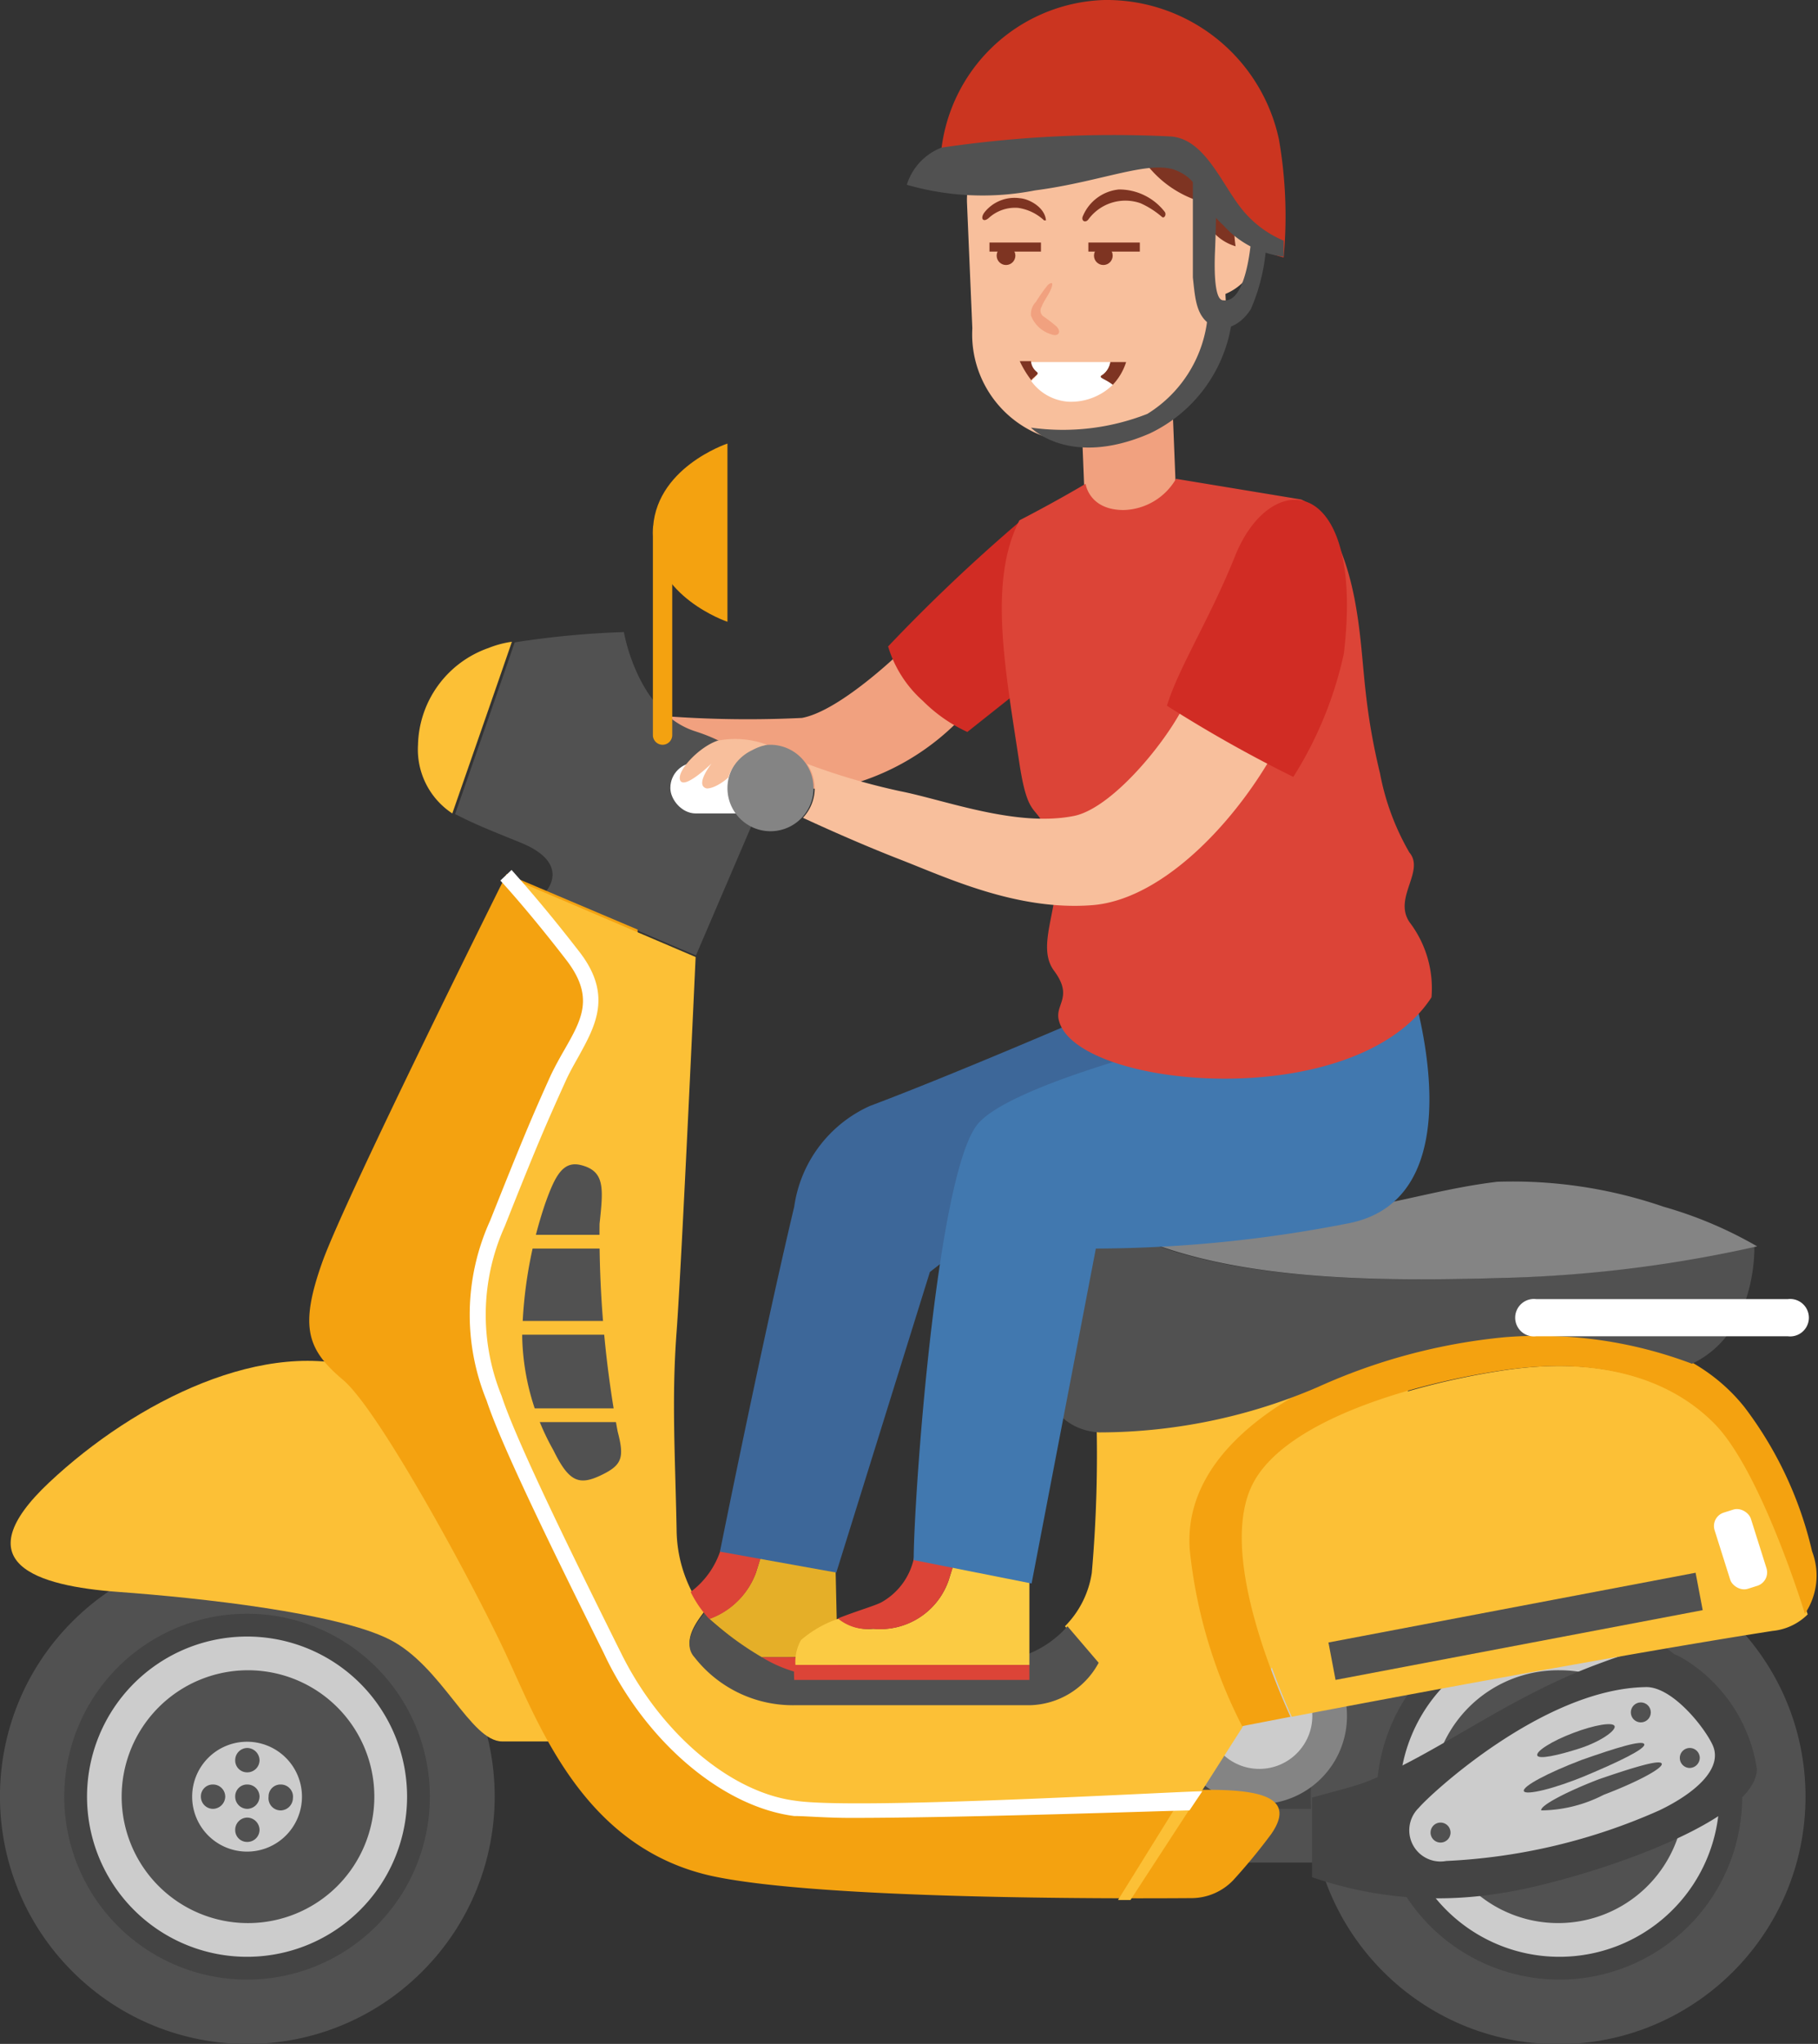 <svg xmlns="http://www.w3.org/2000/svg" viewBox="0 0 58.28 65.48"><rect x="0" y="0" width="58.28" height="65.48" fill="#333333" stroke="none"/><defs><style>.cls-1{fill:#f1a17f;}.cls-2{fill:#f8bf9c;}.cls-3{fill:#7e3422;}.cls-4{fill:#cb3520;}.cls-5{fill:#515151;}.cls-6{fill:#fff;}.cls-7{fill:#444;}.cls-8{fill:#ccc;}.cls-9{fill:#848484;}.cls-10{fill:#fcc036;}.cls-11{fill:#f4a210;}.cls-12{fill:#e5af28;}.cls-13{fill:#dc4437;}.cls-14{fill:#fbcb43;}.cls-15{fill:#3d6799;}.cls-16{fill:#4178af;}.cls-17{fill:#d12c24;}</style></defs><title>bik-1</title><g id="Layer_2" data-name="Layer 2"><g id="Layer_1-2" data-name="Layer 1"><rect class="cls-1" x="34.77" y="13.23" width="2.93" height="4.26" transform="matrix(1, -0.04, 0.04, 1, -0.63, 1.59)"/><path class="cls-2" d="M37.64,3.69l-4.21.18A2.54,2.54,0,0,0,31,6.52l.17,4a3.47,3.47,0,0,0,4,3.62A4.41,4.41,0,0,0,39.3,9.76l-.17-3.65C39.07,4.72,39,3.63,37.64,3.69Z"/><path class="cls-2" d="M38.42,7.51s.16,2.16.88,1.9A1.76,1.76,0,0,0,40,6.71C39.36,6.2,38.42,7.51,38.42,7.51Z"/><path class="cls-3" d="M38.43,6.44a2.62,2.62,0,0,0,.18.54,1.55,1.55,0,0,0,1,.91,3.65,3.65,0,0,1,.1-1.57c.09-.39.49-1.52.49-1.52L36.57,5A3.47,3.47,0,0,0,38.43,6.44Z"/><path class="cls-4" d="M35.4,0a5.43,5.43,0,0,0-5.26,5.44,50.8,50.8,0,0,1,7.11-.3c1.18.05,1.35,1.47,2.28,2.29a4.37,4.37,0,0,0,1.62.82A14.38,14.38,0,0,0,41,4.47,5.65,5.65,0,0,0,35.4,0Z"/><path class="cls-5" d="M39.74,6.61c-.64-.85-1.17-2.19-2.24-2.24a37.65,37.65,0,0,0-7.32.36,1.87,1.87,0,0,0-1.11,1.19,8.76,8.76,0,0,0,4.11.18c2.15-.28,3.7-1,4.55-.63s.66,1,1.49,1.75a3.07,3.07,0,0,0,1.93,1l0-.51A3.43,3.43,0,0,1,39.74,6.61Z"/><path class="cls-5" d="M39.21,9.62c-.27,0-.29-.9-.26-1.58S39,6.11,39,6.11l-.76-.79s0,3.22,0,3.57c.08.71.1,1.33.73,1.6.23.1.76,0,1.13-.59A6.09,6.09,0,0,0,40.58,8l-.46-.47S40,9.74,39.21,9.62Z"/><path class="cls-5" d="M38.72,10.07a4.11,4.11,0,0,1-1.94,3.19,7.41,7.41,0,0,1-3.73.44s1.23,1.3,3.8.19A4.68,4.68,0,0,0,39.5,10.2,1.15,1.15,0,0,0,38.72,10.07Z"/><path class="cls-3" d="M35.87,6.07a1.4,1.4,0,0,0-1.15.84c-.08.16.07.25.17.12a1.47,1.47,0,0,1,1.67-.52,2.79,2.79,0,0,1,.69.44c.07.06.15-.07.09-.16A1.85,1.85,0,0,0,35.87,6.07Z"/><path class="cls-3" d="M32.69,6.35a1.23,1.23,0,0,0-1.12.44c-.16.2-.06.35.12.2a1.25,1.25,0,0,1,.95-.33,1.54,1.54,0,0,1,.83.4s.06,0,.06,0C33.5,6.65,33,6.37,32.69,6.35Z"/><path class="cls-1" d="M33.47,10.15a.23.23,0,0,1-.08-.32c.08-.21.23-.38.31-.59s0-.2-.11-.11a5.39,5.39,0,0,0-.38.54.56.56,0,0,0-.16.44,1,1,0,0,0,.65.6c.22.09.34-.07.17-.25A4.85,4.85,0,0,0,33.47,10.15Z"/><path class="cls-3" d="M35.35,12c-.2.13.07.15.32.33a1.88,1.88,0,0,0,.43-.73h-.51A.63.63,0,0,1,35.35,12Z"/><path class="cls-6" d="M35.35,12a.63.63,0,0,0,.24-.4H33.05a.49.49,0,0,0,.17.33c.09.07,0,.09-.06.18a.47.47,0,0,0-.1.1,1.6,1.6,0,0,0,1.2.66,1.92,1.92,0,0,0,1.41-.54C35.42,12.12,35.15,12.1,35.35,12Z"/><path class="cls-3" d="M33.05,11.57h-.36a3.19,3.19,0,0,0,.37.61.47.47,0,0,1,.1-.1c.09-.09.15-.11.06-.18A.49.49,0,0,1,33.05,11.57Z"/><path class="cls-1" d="M29.07,20.7S27,22.76,25.71,23a35.83,35.83,0,0,1-5.54-.16l1.07,1.63s4.8,1,5.57.78A7.84,7.84,0,0,0,31,22.8C31.92,21.61,29.07,20.7,29.07,20.7Z"/><rect class="cls-7" x="37.08" y="52.86" width="7.02" height="6.15"/><circle class="cls-5" cx="7.93" cy="57.56" r="7.93" transform="translate(-38.38 22.46) rotate(-45)"/><path class="cls-7" d="M7.93,51.7a5.86,5.86,0,1,0,5.85,5.86A5.86,5.86,0,0,0,7.93,51.7Z"/><path class="cls-8" d="M7.93,52.43a5.13,5.13,0,1,0,5.12,5.13A5.13,5.13,0,0,0,7.93,52.43Z"/><path class="cls-5" d="M7.93,53.51A4.05,4.05,0,1,0,12,57.56,4.05,4.05,0,0,0,7.93,53.51Z"/><path class="cls-8" d="M7.93,55.8a1.76,1.76,0,1,0,1.75,1.76A1.76,1.76,0,0,0,7.93,55.8Z"/><path class="cls-5" d="M7.93,56a.39.39,0,0,0-.39.39.38.38,0,0,0,.39.39.39.39,0,0,0,.39-.39A.4.4,0,0,0,7.93,56Z"/><path class="cls-5" d="M7.93,58.23a.39.39,0,0,0-.39.39.38.38,0,0,0,.39.39.39.39,0,0,0,.39-.39A.4.4,0,0,0,7.93,58.23Z"/><path class="cls-5" d="M9,57.17a.38.38,0,0,0-.39.39A.39.39,0,0,0,9,58a.4.4,0,0,0,.39-.39A.39.39,0,0,0,9,57.17Z"/><path class="cls-5" d="M6.83,57.17a.38.38,0,0,0-.39.39.39.39,0,0,0,.39.39.4.4,0,0,0,.39-.39A.39.39,0,0,0,6.83,57.17Z"/><path class="cls-5" d="M7.93,57.17a.38.38,0,0,0-.39.39.39.39,0,0,0,.39.39.4.4,0,0,0,.39-.39A.39.39,0,0,0,7.93,57.17Z"/><circle class="cls-5" cx="49.95" cy="57.56" r="7.93"/><path class="cls-7" d="M50,51.7a5.86,5.86,0,1,0,5.85,5.86A5.85,5.85,0,0,0,50,51.7Z"/><path class="cls-8" d="M50,52.43a5.13,5.13,0,1,0,5.12,5.13A5.13,5.13,0,0,0,50,52.43Z"/><path class="cls-5" d="M50,53.51a4.05,4.05,0,1,0,4,4.05A4,4,0,0,0,50,53.51Z"/><path class="cls-8" d="M50,55.8a1.76,1.76,0,1,0,1.75,1.76A1.75,1.75,0,0,0,50,55.8Z"/><path class="cls-5" d="M50,56a.4.4,0,0,0-.39.39.39.39,0,0,0,.39.39.38.38,0,0,0,.39-.39A.39.39,0,0,0,50,56Z"/><path class="cls-5" d="M50,58.23a.4.4,0,0,0-.39.39A.39.39,0,0,0,50,59a.38.38,0,0,0,.39-.39A.39.39,0,0,0,50,58.23Z"/><path class="cls-5" d="M51,57.17a.39.39,0,0,0-.39.39A.4.4,0,0,0,51,58a.39.39,0,0,0,.39-.39A.38.38,0,0,0,51,57.17Z"/><path class="cls-5" d="M48.85,57.17a.39.39,0,0,0-.39.39.4.4,0,0,0,.39.39.39.39,0,0,0,.39-.39A.38.38,0,0,0,48.85,57.17Z"/><path class="cls-5" d="M50,57.17a.39.39,0,0,0-.39.39A.4.4,0,0,0,50,58a.39.39,0,0,0,.39-.39A.38.38,0,0,0,50,57.17Z"/><path class="cls-9" d="M40.37,52.16A2.82,2.82,0,1,0,43.18,55,2.81,2.81,0,0,0,40.37,52.16Z"/><circle class="cls-8" cx="40.37" cy="54.97" r="1.7"/><rect class="cls-5" x="37.59" y="57.95" width="4.72" height="1.72"/><path class="cls-7" d="M54,53.16c-.88-.54-1.7-.25-2.8.16-2.94,1.09-5.2,2.92-7.44,3.78-.4.15-1.11.32-1.7.49v2.55a12.35,12.35,0,0,0,5.93.53c2.33-.32,8.33-2.21,8.33-4A5,5,0,0,0,54,53.16Z"/><path class="cls-8" d="M52.73,54.05c-3.27.07-6.89,3.44-7.25,3.87a1,1,0,0,0,.88,1.7A18.93,18.93,0,0,0,53.19,58c1.09-.52,2.07-1.32,1.71-2.1C54.62,55.3,53.57,54,52.73,54.05Z"/><circle class="cls-5" cx="52.6" cy="54.86" r="0.32"/><path class="cls-5" d="M54.17,56a.32.32,0,0,0-.32.32.32.32,0,0,0,.32.32.33.33,0,0,0,.32-.32A.32.32,0,0,0,54.17,56Z"/><path class="cls-5" d="M46.18,58.39a.32.32,0,0,0-.32.32.32.32,0,0,0,.64,0A.32.32,0,0,0,46.18,58.39Z"/><path class="cls-5" d="M50.43,55.52c-.69.26-1.2.59-1.15.72s.65,0,1.34-.22,1.19-.58,1.14-.72S51.11,55.26,50.43,55.52Z"/><path class="cls-5" d="M51.26,57c-1.07.41-1.91.86-1.85,1a4.46,4.46,0,0,0,2-.5c1.08-.41,1.92-.86,1.86-1S52.34,56.63,51.26,57Z"/><path class="cls-5" d="M50.71,56.38c-1.08.41-1.91.85-1.86,1s1-.08,2-.5,1.91-.85,1.86-1S51.79,56,50.71,56.38Z"/><path class="cls-10" d="M11.76,43.9c-3.23-1.11-7.42,1-10.18,3.59S1.17,50.81,3.79,51s7,.67,8.69,1.52,2.6,3.27,3.62,3.27h3S15,45,11.76,43.9Z"/><path class="cls-5" d="M22.26,23.42C20.43,22.81,20,20.25,20,20.25a28.39,28.39,0,0,0-3.5.33c-.46,1.34-1.36,3.92-1.91,5.5.66.34,1.2.55,2.06.9,1.7.67.85,1.58.85,1.58l4.81,2.05,1.83-4.27C24.66,25,24.09,24,22.26,23.42Z"/><path class="cls-10" d="M13.4,23.86a2.45,2.45,0,0,0,1.1,2.2l0,0c.55-1.58,1.45-4.16,1.91-5.5a3.18,3.18,0,0,0-.75.2A3.37,3.37,0,0,0,13.4,23.86Z"/><path class="cls-11" d="M38.54,57.34c-2,0-4.53.26-6.16.24-2.92,0-7.31-.55-10.12-4.49s-3-10.78-2.44-14a68.16,68.16,0,0,0,.62-9.31l-4.2-1.78s-5.17,10.36-5.91,12.44-.48,2.8.67,3.77,4.16,6.5,5.24,8.83,2.53,6.22,6.67,7.08c3.49.72,12.54.71,15.3.69a1.86,1.86,0,0,0,1.32-.57,18.81,18.81,0,0,0,1.22-1.48C41.64,57.48,40.15,57.33,38.54,57.34Z"/><path class="cls-10" d="M35,50.39a3.08,3.08,0,0,1-.86,1.71l1,1.17a2.63,2.63,0,0,1-2.22,1H25.46a3.86,3.86,0,0,1-3.2-1.23c-.37-.44,0-1,.32-1.41A4.41,4.41,0,0,1,21.69,49c-.05-2.5-.16-4.2,0-6.34s.61-12,.61-12l-6-2.56s3.1,3.05,2.66,4.27-3.95,8-3.68,10.29,3.39,8.24,4.48,10.48S23.48,58,25.8,58H38.13l1.69-2.65,6-12.18-10.67,2.3A43.42,43.42,0,0,1,35,50.39Z"/><path class="cls-5" d="M32.14,53.2a43.2,43.2,0,0,1-6.83-.11,4.22,4.22,0,0,1-2.73-1.41c-.33.39-.69,1-.32,1.41a4,4,0,0,0,3.2,1.54H33a2.57,2.57,0,0,0,2.22-1.36l-1-1.17A3.31,3.31,0,0,1,32.14,53.2Z"/><polygon class="cls-10" points="35.84 60.87 36.24 60.87 38.54 57.34 37.99 57.41 35.84 60.87"/><path class="cls-10" d="M55,45.61c-1.51-1.53-3.84-2.15-6.78-1.71s-7,1.65-8,3.6.43,5.82,1.19,7.5c3.19-.61,10.61-2,15.41-2.75a1.85,1.85,0,0,0,1.13-.53l0,0S56.48,47.13,55,45.61Z"/><path class="cls-11" d="M55.93,45.09c-2.66-3.35-8.06-2.53-10.47-1.94-2.84.69-7.59,2.82-7.32,6.5a15.91,15.91,0,0,0,1.68,5.65l1.55-.3c-.76-1.68-2.26-5.5-1.19-7.5s5.08-3.17,8-3.6,5.27.18,6.78,1.71,2.9,6.09,2.9,6.09l0,0a2.18,2.18,0,0,0,.23-2A12.16,12.16,0,0,0,55.93,45.09Z"/><path class="cls-5" d="M48.54,40.93c-4,.12-9.57.22-13-1.72-2.43,1.52-2.62,3.36-2.51,4s.49,2.58,2.21,2.68a17.78,17.78,0,0,0,7-1.45,18.84,18.84,0,0,1,6-1.6,13.84,13.84,0,0,1,6,.85c2.11-1,2-3.77,2-3.77A41.93,41.93,0,0,1,48.54,40.93Z"/><path class="cls-9" d="M48,37.86c-3.32.4-5.31,1.7-11.42.8a9,9,0,0,0-1,.55c3.47,1.94,9,1.84,13,1.72a41.93,41.93,0,0,0,7.75-1,13.14,13.14,0,0,0-3-1.27A14.89,14.89,0,0,0,48,37.86Z"/><path class="cls-6" d="M57.31,41.62H49.25a.6.6,0,1,0,0,1.19h8.06a.6.6,0,1,0,0-1.19Z"/><path class="cls-6" d="M25.5,57.69c-2.07-.26-4.31-2.15-5.58-4.71l-.13-.26c-1.36-2.74-3.22-6.5-3.71-8a6.89,6.89,0,0,1,.1-5.43c1-2.52,1.32-3.26,1.95-4.65.12-.27.27-.53.41-.78.55-1,1.12-2,0-3.41-1.27-1.64-2.14-2.57-2.14-2.58l-.36.34s.86.92,2.11,2.54c.91,1.18.51,1.89-.05,2.87-.15.26-.3.53-.44.82-.63,1.39-.94,2.14-1.95,4.67a7.26,7.26,0,0,0-.11,5.76c.5,1.53,2.37,5.3,3.74,8.06l.12.25c1.34,2.7,3.74,4.71,6,5,.37,0,1,.06,1.83.06C31,58.24,37.75,58,38.13,58l.41-.61C38.43,57.35,27.51,58,25.5,57.69Z"/><rect class="cls-5" x="42.6" y="51.49" width="11.98" height="1.22" transform="translate(-8.87 9.98) rotate(-10.75)"/><rect class="cls-6" x="55.19" y="48.35" width="1.22" height="2.56" rx="0.45" ry="0.45" transform="translate(-12.35 19.09) rotate(-17.51)"/><path class="cls-5" d="M19.22,39.21c.12-1.13.18-1.68-.58-1.88-.6-.16-.85.35-1.17,1.25a14,14,0,0,0-.73,4.23,7.7,7.7,0,0,0,1,3.65c.49,1,.81,1.14,1.51.81s.77-.57.55-1.41A34.82,34.82,0,0,1,19.22,39.21Z"/><rect class="cls-10" x="16.35" y="39.56" width="3.53" height="0.44"/><rect class="cls-10" x="16.35" y="42.32" width="3.53" height="0.44"/><rect class="cls-10" x="16.54" y="45.12" width="3.53" height="0.44"/><rect class="cls-6" x="21.49" y="24.43" width="3.21" height="1.63" rx="0.81" ry="0.81"/><path class="cls-9" d="M24.7,23.86a1.39,1.39,0,0,0-1.38,1.39h0a1.38,1.38,0,0,0,2.76,0h0A1.39,1.39,0,0,0,24.7,23.86Z"/><path class="cls-11" d="M20.93,17.07c0,2.05,2.39,2.85,2.39,2.85V14.21S20.93,15,20.93,17.07Z"/><path class="cls-11" d="M21.24,16.65a.31.31,0,0,0-.31.31v6.59a.31.31,0,0,0,.62,0V17A.31.31,0,0,0,21.24,16.65Z"/><path class="cls-12" d="M24.49,49.55c-.07.24-.16.52-.26.84a2.49,2.49,0,0,1-1.49,1.47,10.18,10.18,0,0,0,1.68,1.23h2.43l-.08-3.54Z"/><path class="cls-13" d="M22.14,51a3.55,3.55,0,0,0,.6.87,2.49,2.49,0,0,0,1.49-1.47c.1-.32.19-.6.26-.84H23.13A2.71,2.71,0,0,1,22.14,51Z"/><path class="cls-13" d="M24.42,53.09a4.23,4.23,0,0,0,1.14.49h1.3v-.49Z"/><path class="cls-14" d="M30.67,49.79c-.07.24-.16.52-.26.84A2.32,2.32,0,0,1,28,52.18a1.46,1.46,0,0,1-1.1-.33,3.62,3.62,0,0,0-1.22.69,1.41,1.41,0,0,0-.18.8H33L33,49.79Z"/><path class="cls-13" d="M28.26,51.33c-.2.11-.8.28-1.4.52a1.46,1.46,0,0,0,1.1.33,2.32,2.32,0,0,0,2.45-1.55c.1-.32.19-.6.26-.84H29.32A2.12,2.12,0,0,1,28.26,51.33Z"/><path class="cls-13" d="M25.46,53.34a4.4,4.4,0,0,0,0,.48H33v-.48Z"/><path class="cls-15" d="M27.89,35.43a4.18,4.18,0,0,0-2.43,3.23c-1.05,4.42-2.38,11.05-2.38,11.05l3.73.67,3-9.63,8-6.21-2.88-2S30.53,34.44,27.89,35.43Z"/><path class="cls-16" d="M40,32.87s-7.66,1.72-8.71,3.21c-1.29,1.82-2,12-2,13.9l3.78.75L35.13,40a42.43,42.43,0,0,0,8-.79c4.5-.77,2-8,2-8Z"/><path class="cls-17" d="M32.69,16.71a55.55,55.55,0,0,0-4.22,4,3.79,3.79,0,0,0,1.11,1.74,4.93,4.93,0,0,0,1.43,1l2.52-2L34,16.44A2.5,2.5,0,0,0,32.69,16.71Z"/><path class="cls-13" d="M45.18,27.31a8,8,0,0,1-.94-2.53c-.62-2.57-.46-3.73-.82-5.61C42.86,16.34,41.7,16,41.7,16l-4-.66a2,2,0,0,1-1.68,1c-1.11,0-1.22-.84-1.22-.84s-.9.54-2.12,1.17c-1,1.95-.46,4.74,0,7.79.34,2.22.64.93,1.11,3,.33,1.42-.64,2.78,0,3.64s0,1.08.16,1.61c.59,2.18,9.5,3,11.94-.76a3.49,3.49,0,0,0-.7-2.4C44.65,28.77,45.69,27.91,45.18,27.31Z"/><path class="cls-2" d="M34.43,26.14c-1.85.37-4.14-.51-5.56-.79a21.29,21.29,0,0,1-3-.88,1.36,1.36,0,0,1,.23,1,1.4,1.4,0,0,1-.36.73s1.58.74,3.1,1.33S32.59,29.18,35,29s4.9-3,6.09-5.37a8.29,8.29,0,0,0-3-1.32C37.61,23.51,35.72,25.88,34.43,26.14Z"/><path class="cls-17" d="M39.59,17.82c-.8,2-1.82,3.59-2.18,4.79a43.1,43.1,0,0,0,4.05,2.28,12.25,12.25,0,0,0,1.62-3.95C43.76,15.2,40.75,14.92,39.59,17.82Z"/><path class="cls-2" d="M23,23.73c-.61.21-1.34,1-1.19,1.28s1-.55,1-.55-.56.71-.15.8c.19,0,.46-.15.69-.35a1.44,1.44,0,0,1,.77-.88,1.66,1.66,0,0,1,.47-.17A2.92,2.92,0,0,0,23,23.73Z"/><circle class="cls-3" cx="35.37" cy="8.19" r="0.3"/><circle class="cls-3" cx="32.25" cy="8.19" r="0.3"/><rect class="cls-3" x="34.89" y="7.77" width="1.65" height="0.29"/><rect class="cls-3" x="31.72" y="7.77" width="1.65" height="0.29"/></g></g></svg>